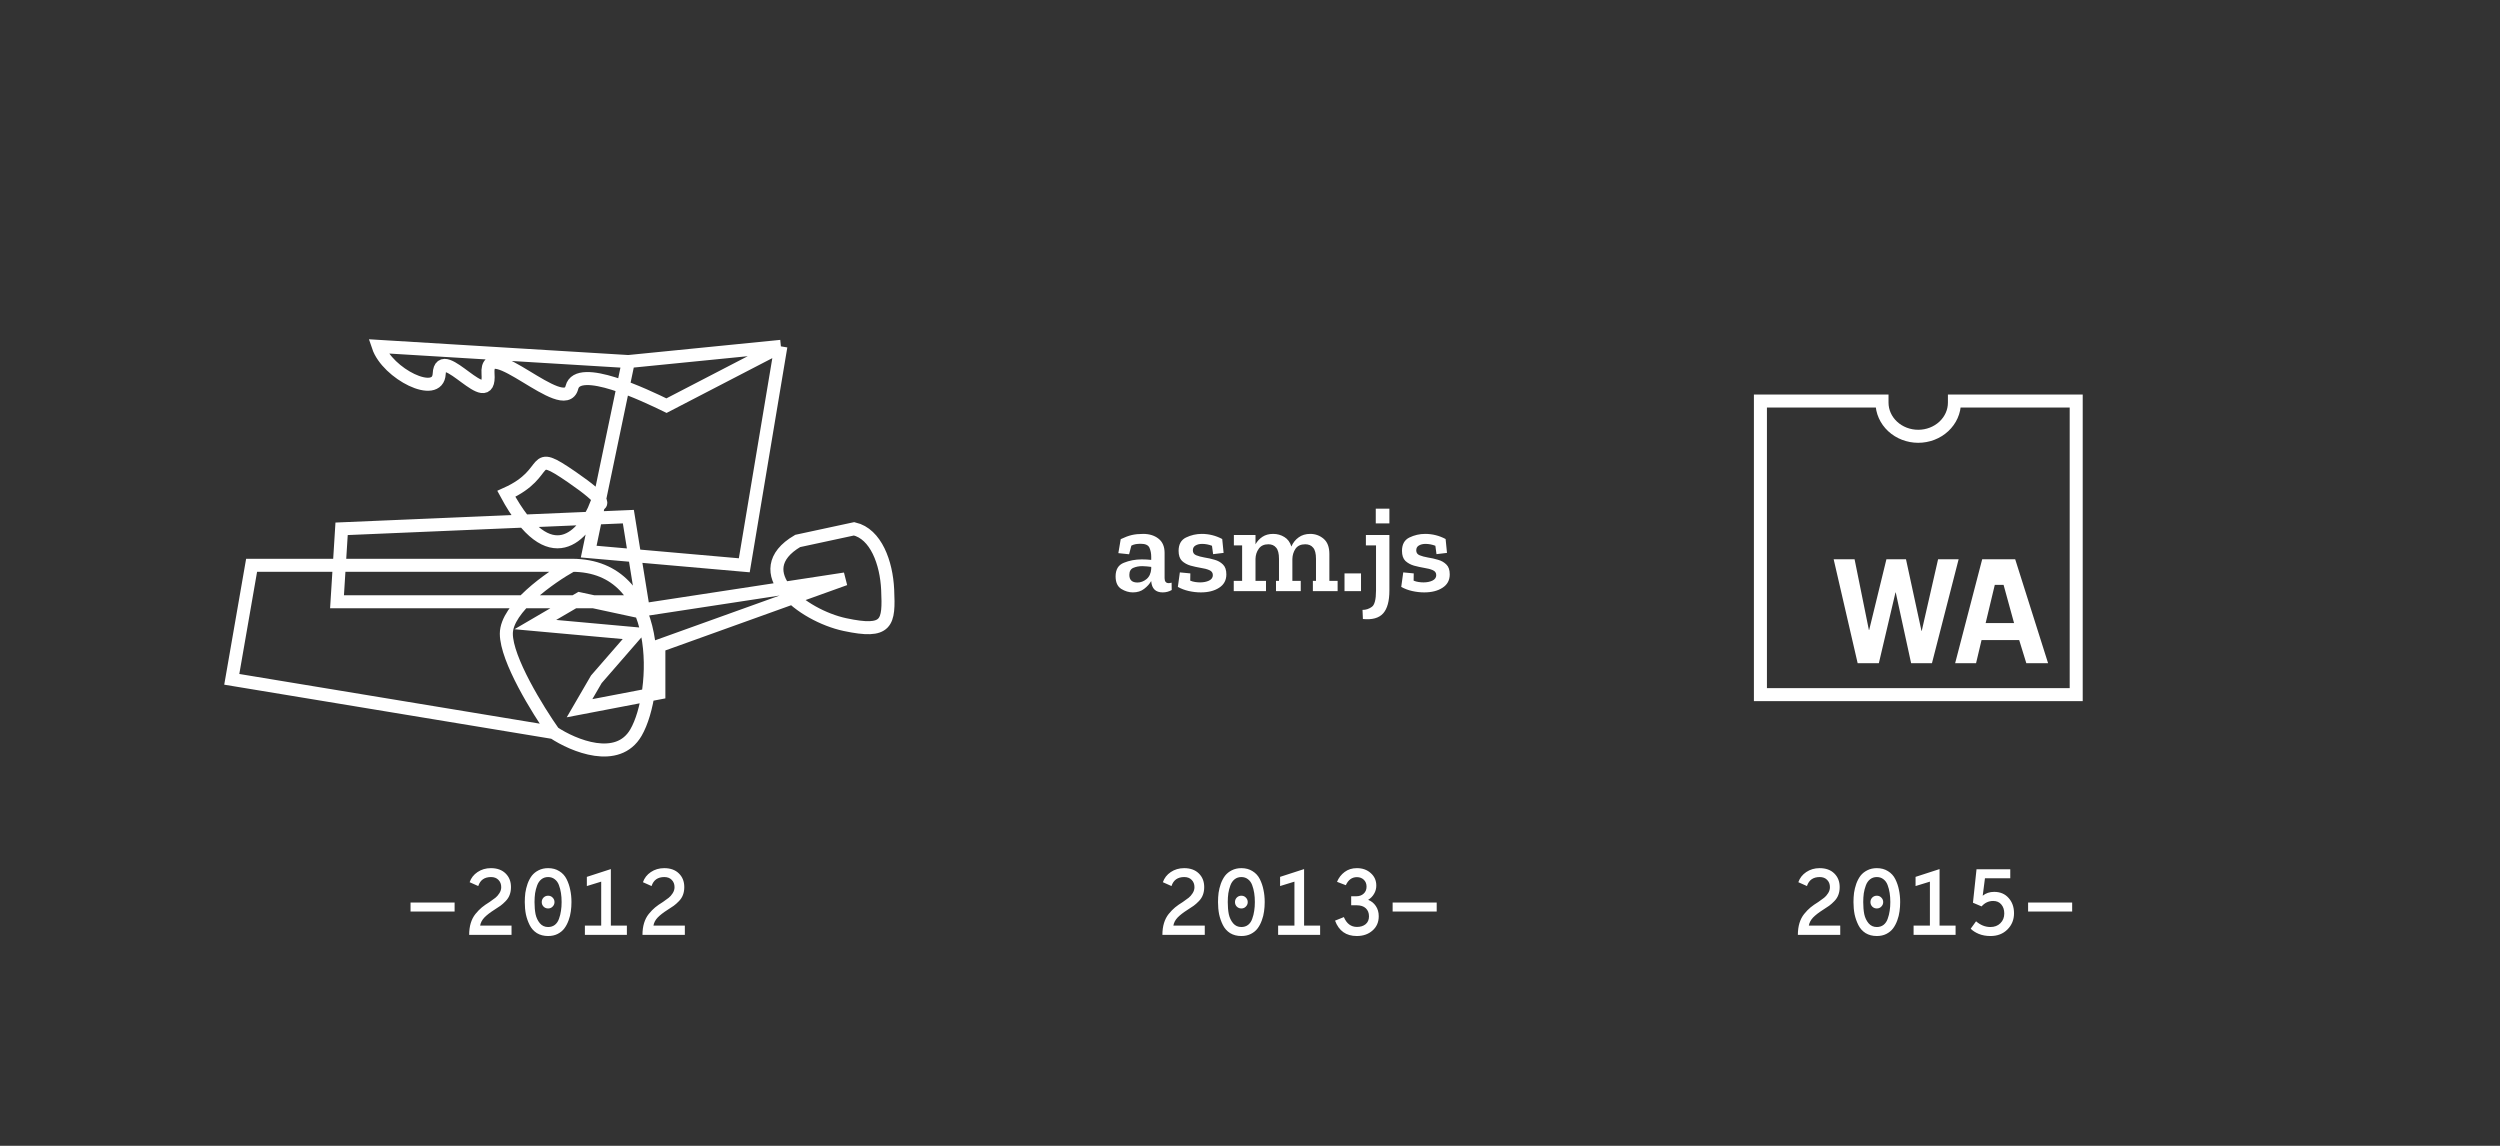 <svg width="960" height="440" viewBox="0 0 960 440" fill="none" xmlns="http://www.w3.org/2000/svg">
<rect x="0" y="0" width="960" height="440" fill="#333333" stroke="none"/>
<path d="M733.87 254.676L727.966 227.511H727.865L721.476 254.676H713.341L704.124 214.762H712.158L717.656 241.927H717.758L724.383 214.762H731.899L737.848 242.262H737.949L744.225 214.762H752.113L741.87 254.676H733.87Z" fill="white"/>
<path fill-rule="evenodd" clip-rule="evenodd" d="M778.107 254.676L775.369 245.792H760.913L758.806 254.676H750.772L761.161 214.762H773.837L786.468 254.676H778.107ZM762.49 239.245L765.994 224.599H769.375L773.397 239.245H762.49Z" fill="white"/>
<path d="M750.501 154.608V154H797.262V266.745H676V154H722.693V154.608C722.693 158.036 724.158 161.324 726.765 163.749C729.373 166.173 732.91 167.535 736.597 167.535C740.285 167.535 743.821 166.173 746.429 163.749C749.036 161.324 750.501 158.036 750.501 154.608Z" stroke="white" stroke-width="5"/>
<path d="M430.356 207.032C431.956 206.264 433.38 205.736 434.628 205.448C435.876 205.16 437.316 205.016 438.948 205.016C441.348 205.016 443.316 205.624 444.852 206.84C446.42 208.056 447.204 209.88 447.204 212.312V222.008C447.204 223.288 447.732 223.928 448.788 223.928C449.076 223.928 449.444 223.864 449.892 223.736L449.94 226.568C448.884 227.176 447.732 227.48 446.484 227.48C443.764 227.48 442.292 226.056 442.068 223.208V223.112C441.428 224.232 440.516 225.24 439.332 226.136C438.18 227.032 436.74 227.48 435.012 227.48C433.508 227.48 432.02 227.032 430.548 226.136C429.108 225.208 428.388 223.608 428.388 221.336C428.388 218.68 429.444 216.936 431.556 216.104C433.668 215.24 435.956 214.808 438.42 214.808C439.028 214.808 439.652 214.824 440.292 214.856C440.932 214.888 441.524 214.936 442.068 215V213.8C442.068 212.52 441.844 211.368 441.396 210.344C440.948 209.32 439.828 208.808 438.036 208.808C437.364 208.808 436.724 208.856 436.116 208.952C435.54 209.048 434.98 209.24 434.436 209.528L433.572 212.84L429.444 212.408L430.356 207.032ZM442.068 218.456V217.688C441.524 217.624 440.964 217.56 440.388 217.496C439.812 217.432 439.22 217.4 438.612 217.4C437.332 217.4 436.18 217.624 435.156 218.072C434.164 218.52 433.668 219.416 433.668 220.76C433.668 222.712 434.708 223.688 436.788 223.688C438.004 223.688 439.156 223.256 440.244 222.392C441.332 221.496 441.94 220.184 442.068 218.456ZM470.919 220.568C470.919 222.808 469.991 224.52 468.135 225.704C466.311 226.888 463.975 227.48 461.127 227.48C459.591 227.48 458.039 227.304 456.471 226.952C454.935 226.6 453.543 226.072 452.295 225.368L453.063 219.8L457.095 220.184L457.047 222.968C457.655 223.224 458.295 223.4 458.967 223.496C459.671 223.592 460.295 223.64 460.839 223.64C462.151 223.64 463.287 223.416 464.247 222.968C465.239 222.488 465.735 221.784 465.735 220.856C465.735 219.96 465.287 219.32 464.391 218.936C463.527 218.552 462.439 218.264 461.127 218.072C459.815 217.848 458.503 217.56 457.191 217.208C455.879 216.824 454.775 216.216 453.879 215.384C453.015 214.52 452.583 213.24 452.583 211.544C452.583 209.048 453.527 207.336 455.415 206.408C457.335 205.48 459.351 205.016 461.463 205.016C464.247 205.016 466.871 205.672 469.335 206.984L469.863 212.312L465.831 212.792L465.399 209.576C464.151 209.096 462.887 208.856 461.607 208.856C460.615 208.856 459.767 209.064 459.063 209.48C458.391 209.864 458.055 210.488 458.055 211.352C458.055 212.248 458.487 212.872 459.351 213.224C460.215 213.576 461.287 213.864 462.567 214.088C463.847 214.28 465.127 214.568 466.407 214.952C467.687 215.304 468.759 215.912 469.623 216.776C470.487 217.608 470.919 218.872 470.919 220.568ZM513.647 227H504.143V223.064H505.343V214.616C505.343 212.568 504.975 211.128 504.239 210.296C503.535 209.432 502.527 209 501.215 209C499.519 209 498.271 209.576 497.471 210.728C496.703 211.88 496.303 213.192 496.271 214.664V223.064H499.487V227H489.983V223.064H491.135V214.616C491.135 212.568 490.767 211.128 490.031 210.296C489.327 209.432 488.335 209 487.055 209C485.391 209 484.159 209.576 483.359 210.728C482.559 211.848 482.143 213.144 482.111 214.616V223.064H486.143V227H473.759V223.064H476.975V209.432H473.807V205.448H482.111V209C482.783 207.816 483.679 206.856 484.799 206.12C485.919 205.384 487.279 205.016 488.879 205.016C490.479 205.016 491.919 205.416 493.199 206.216C494.479 206.984 495.375 208.2 495.887 209.864C496.527 208.392 497.455 207.224 498.671 206.36C499.887 205.464 501.375 205.016 503.135 205.016C505.087 205.016 506.799 205.64 508.271 206.888C509.743 208.136 510.479 210.088 510.479 212.744V223.064H513.647V227ZM516.292 227V220.184H522.628V227H516.292ZM528.295 200.984V195.32H533.527V200.984H528.295ZM533.527 226.76C533.527 230.824 532.727 233.752 531.127 235.544C529.527 237.336 526.935 238.056 523.351 237.704L523.207 234.2C524.519 234.2 525.703 233.816 526.759 233.048C527.847 232.312 528.391 230.216 528.391 226.76V209.432H524.503V205.448H533.527V226.76ZM556.7 220.568C556.7 222.808 555.772 224.52 553.916 225.704C552.092 226.888 549.756 227.48 546.908 227.48C545.372 227.48 543.82 227.304 542.252 226.952C540.716 226.6 539.324 226.072 538.076 225.368L538.844 219.8L542.876 220.184L542.828 222.968C543.436 223.224 544.076 223.4 544.748 223.496C545.452 223.592 546.076 223.64 546.62 223.64C547.932 223.64 549.068 223.416 550.028 222.968C551.02 222.488 551.516 221.784 551.516 220.856C551.516 219.96 551.068 219.32 550.172 218.936C549.308 218.552 548.22 218.264 546.908 218.072C545.596 217.848 544.284 217.56 542.972 217.208C541.66 216.824 540.556 216.216 539.66 215.384C538.796 214.52 538.364 213.24 538.364 211.544C538.364 209.048 539.308 207.336 541.196 206.408C543.116 205.48 545.132 205.016 547.244 205.016C550.028 205.016 552.652 205.672 555.116 206.984L555.644 212.312L551.612 212.792L551.18 209.576C549.932 209.096 548.668 208.856 547.388 208.856C546.396 208.856 545.548 209.064 544.844 209.48C544.172 209.864 543.836 210.488 543.836 211.352C543.836 212.248 544.268 212.872 545.132 213.224C545.996 213.576 547.068 213.864 548.348 214.088C549.628 214.28 550.908 214.568 552.188 214.952C553.468 215.304 554.54 215.912 555.404 216.776C556.268 217.608 556.7 218.872 556.7 220.568Z" fill="white"/>
<path d="M219.617 217.073H96.615L89 260.86L212.589 281.295M219.617 217.073C255.347 217.073 253.004 266.115 244.218 281.295C237.189 293.439 220.203 286.355 212.589 281.295M219.617 217.073C211.222 221.743 194.431 233.537 194.431 243.345C194.431 253.154 206.536 272.732 212.589 281.295M299.862 133L285.804 217.073L226.06 211.818L241.289 138.838M299.862 133L255.932 155.77C247.927 151.877 221.96 139.422 219.617 148.764C216.689 160.44 186.231 127.745 187.402 143.509C188.574 159.273 169.245 131.248 168.659 143.509C168.19 153.318 148.744 143.509 145.23 133L241.289 138.838M299.862 133L241.289 138.838M205.56 239.842L222.546 229.917L244.218 234.588L324.462 222.327L253.004 248.016V266.115L222.546 271.953L228.989 260.86L244.218 243.345L205.56 239.842ZM327.977 203.061C336.372 205.007 340.394 216.138 340.863 226.414C341.449 239.258 340.863 243.345 324.462 239.842C308.062 236.339 286.39 219.408 306.305 207.731L327.977 203.061ZM246.561 231.085L241.289 198.39L131.172 203.061L129.415 231.085H246.561ZM194.431 189.632C212.589 181.459 202.631 171.533 219.617 183.21C233.206 192.551 231.527 194.108 228.989 193.719C224.498 205.396 211.3 220.926 194.431 189.632Z" stroke="white" stroke-width="5"/>
<path d="M157.649 350.036V346.58H174.569V350.036H157.649ZM180.157 359C180.157 357.32 180.361 355.808 180.769 354.464C181.177 353.12 181.777 351.956 182.569 350.972C183.385 349.964 184.201 349.124 185.017 348.452C185.833 347.78 186.829 347.084 188.005 346.364C188.989 345.692 189.733 345.152 190.237 344.744C190.765 344.336 191.269 343.76 191.749 343.016C192.229 342.272 192.469 341.492 192.469 340.676C192.469 339.524 192.109 338.588 191.389 337.868C190.693 337.148 189.745 336.788 188.545 336.788C186.025 336.788 184.393 337.94 183.649 340.244L180.337 338.768C180.889 337.16 181.897 335.864 183.361 334.88C184.849 333.872 186.565 333.368 188.509 333.368C190.885 333.368 192.757 334.04 194.125 335.384C195.517 336.728 196.213 338.48 196.213 340.64C196.213 341.744 196.045 342.74 195.709 343.628C195.397 344.492 194.881 345.296 194.161 346.04C193.465 346.76 192.805 347.348 192.181 347.804C191.581 348.236 190.729 348.8 189.625 349.496C188.113 350.456 186.901 351.404 185.989 352.34C185.101 353.276 184.561 354.308 184.369 355.436H196.429V359H180.157ZM210.477 359.432C208.821 359.432 207.381 359.06 206.157 358.316C204.957 357.548 204.033 356.516 203.385 355.22C202.737 353.924 202.257 352.556 201.945 351.116C201.657 349.652 201.513 348.08 201.513 346.4C201.513 345.152 201.585 343.964 201.729 342.836C201.897 341.684 202.185 340.52 202.593 339.344C203.025 338.168 203.565 337.148 204.213 336.284C204.885 335.42 205.749 334.724 206.805 334.196C207.885 333.644 209.109 333.368 210.477 333.368C212.133 333.368 213.561 333.752 214.761 334.52C215.985 335.264 216.921 336.284 217.569 337.58C218.217 338.876 218.685 340.256 218.973 341.72C219.285 343.16 219.441 344.72 219.441 346.4C219.441 347.648 219.357 348.848 219.189 350C219.045 351.128 218.757 352.28 218.325 353.456C217.893 354.632 217.353 355.652 216.705 356.516C216.057 357.38 215.193 358.088 214.113 358.64C213.057 359.168 211.845 359.432 210.477 359.432ZM210.477 355.976C211.485 355.976 212.349 355.7 213.069 355.148C213.789 354.572 214.317 353.792 214.653 352.808C215.013 351.824 215.265 350.816 215.409 349.784C215.577 348.752 215.661 347.624 215.661 346.4C215.661 345.128 215.577 343.964 215.409 342.908C215.241 341.828 214.977 340.808 214.617 339.848C214.257 338.888 213.717 338.144 212.997 337.616C212.301 337.064 211.461 336.788 210.477 336.788C209.469 336.788 208.605 337.076 207.885 337.652C207.165 338.228 206.625 339.008 206.265 339.992C205.905 340.952 205.641 341.96 205.473 343.016C205.329 344.072 205.257 345.2 205.257 346.4C205.257 348.152 205.389 349.7 205.653 351.044C205.941 352.388 206.493 353.552 207.309 354.536C208.125 355.496 209.181 355.976 210.477 355.976ZM212.205 348.128C211.749 348.608 211.173 348.848 210.477 348.848C209.781 348.848 209.193 348.608 208.713 348.128C208.257 347.648 208.029 347.072 208.029 346.4C208.029 345.728 208.257 345.152 208.713 344.672C209.193 344.192 209.781 343.952 210.477 343.952C211.173 343.952 211.749 344.192 212.205 344.672C212.685 345.152 212.925 345.728 212.925 346.4C212.925 347.072 212.685 347.648 212.205 348.128ZM234.568 355.436H240.724V359H224.596V355.436H230.86V338.552L225.352 340.244V336.716L234.568 333.728V355.436ZM246.708 359C246.708 357.32 246.912 355.808 247.32 354.464C247.728 353.12 248.328 351.956 249.12 350.972C249.936 349.964 250.752 349.124 251.568 348.452C252.384 347.78 253.38 347.084 254.556 346.364C255.54 345.692 256.284 345.152 256.788 344.744C257.316 344.336 257.82 343.76 258.3 343.016C258.78 342.272 259.02 341.492 259.02 340.676C259.02 339.524 258.66 338.588 257.94 337.868C257.244 337.148 256.296 336.788 255.096 336.788C252.576 336.788 250.944 337.94 250.2 340.244L246.888 338.768C247.44 337.16 248.448 335.864 249.912 334.88C251.4 333.872 253.116 333.368 255.06 333.368C257.436 333.368 259.308 334.04 260.676 335.384C262.068 336.728 262.764 338.48 262.764 340.64C262.764 341.744 262.596 342.74 262.26 343.628C261.948 344.492 261.432 345.296 260.712 346.04C260.016 346.76 259.356 347.348 258.732 347.804C258.132 348.236 257.28 348.8 256.176 349.496C254.664 350.456 253.452 351.404 252.54 352.34C251.652 353.276 251.112 354.308 250.92 355.436H262.98V359H246.708ZM446.36 359C446.36 357.32 446.564 355.808 446.972 354.464C447.38 353.12 447.98 351.956 448.772 350.972C449.588 349.964 450.404 349.124 451.22 348.452C452.036 347.78 453.032 347.084 454.208 346.364C455.192 345.692 455.936 345.152 456.44 344.744C456.968 344.336 457.472 343.76 457.952 343.016C458.432 342.272 458.672 341.492 458.672 340.676C458.672 339.524 458.312 338.588 457.592 337.868C456.896 337.148 455.948 336.788 454.748 336.788C452.228 336.788 450.596 337.94 449.852 340.244L446.54 338.768C447.092 337.16 448.1 335.864 449.564 334.88C451.052 333.872 452.768 333.368 454.712 333.368C457.088 333.368 458.96 334.04 460.328 335.384C461.72 336.728 462.416 338.48 462.416 340.64C462.416 341.744 462.248 342.74 461.912 343.628C461.6 344.492 461.084 345.296 460.364 346.04C459.668 346.76 459.008 347.348 458.384 347.804C457.784 348.236 456.932 348.8 455.828 349.496C454.316 350.456 453.104 351.404 452.192 352.34C451.304 353.276 450.764 354.308 450.572 355.436H462.632V359H446.36ZM476.68 359.432C475.024 359.432 473.584 359.06 472.36 358.316C471.16 357.548 470.236 356.516 469.588 355.22C468.94 353.924 468.46 352.556 468.148 351.116C467.86 349.652 467.716 348.08 467.716 346.4C467.716 345.152 467.788 343.964 467.932 342.836C468.1 341.684 468.388 340.52 468.796 339.344C469.228 338.168 469.768 337.148 470.416 336.284C471.088 335.42 471.952 334.724 473.008 334.196C474.088 333.644 475.312 333.368 476.68 333.368C478.336 333.368 479.764 333.752 480.964 334.52C482.188 335.264 483.124 336.284 483.772 337.58C484.42 338.876 484.888 340.256 485.176 341.72C485.488 343.16 485.644 344.72 485.644 346.4C485.644 347.648 485.56 348.848 485.392 350C485.248 351.128 484.96 352.28 484.528 353.456C484.096 354.632 483.556 355.652 482.908 356.516C482.26 357.38 481.396 358.088 480.316 358.64C479.26 359.168 478.048 359.432 476.68 359.432ZM476.68 355.976C477.688 355.976 478.552 355.7 479.272 355.148C479.992 354.572 480.52 353.792 480.856 352.808C481.216 351.824 481.468 350.816 481.612 349.784C481.78 348.752 481.864 347.624 481.864 346.4C481.864 345.128 481.78 343.964 481.612 342.908C481.444 341.828 481.18 340.808 480.82 339.848C480.46 338.888 479.92 338.144 479.2 337.616C478.504 337.064 477.664 336.788 476.68 336.788C475.672 336.788 474.808 337.076 474.088 337.652C473.368 338.228 472.828 339.008 472.468 339.992C472.108 340.952 471.844 341.96 471.676 343.016C471.532 344.072 471.46 345.2 471.46 346.4C471.46 348.152 471.592 349.7 471.856 351.044C472.144 352.388 472.696 353.552 473.512 354.536C474.328 355.496 475.384 355.976 476.68 355.976ZM478.408 348.128C477.952 348.608 477.376 348.848 476.68 348.848C475.984 348.848 475.396 348.608 474.916 348.128C474.46 347.648 474.232 347.072 474.232 346.4C474.232 345.728 474.46 345.152 474.916 344.672C475.396 344.192 475.984 343.952 476.68 343.952C477.376 343.952 477.952 344.192 478.408 344.672C478.888 345.152 479.128 345.728 479.128 346.4C479.128 347.072 478.888 347.648 478.408 348.128ZM500.771 355.436H506.927V359H490.799V355.436H497.063V338.552L491.555 340.244V336.716L500.771 333.728V355.436ZM521.011 359.432C516.907 359.432 514.123 357.464 512.659 353.528L516.043 352.16C517.099 354.68 518.779 355.94 521.083 355.94C522.427 355.94 523.531 355.592 524.395 354.896C525.259 354.176 525.691 353.168 525.691 351.872C525.691 350.576 525.283 349.544 524.467 348.776C523.651 348.008 522.475 347.624 520.939 347.624H518.851V344.168H520.759C521.959 344.168 522.919 343.832 523.639 343.16C524.383 342.488 524.755 341.588 524.755 340.46C524.755 339.38 524.407 338.504 523.711 337.832C523.015 337.16 522.127 336.824 521.047 336.824C519.151 336.824 517.735 337.856 516.799 339.92L513.415 338.624C514.063 337.064 515.035 335.804 516.331 334.844C517.627 333.86 519.199 333.368 521.047 333.368C523.207 333.368 524.983 334.004 526.375 335.276C527.791 336.524 528.499 338.12 528.499 340.064C528.499 341.216 528.211 342.272 527.635 343.232C527.083 344.192 526.327 344.96 525.367 345.536C526.591 346.016 527.575 346.808 528.319 347.912C529.063 349.016 529.435 350.324 529.435 351.836C529.435 354.116 528.631 355.952 527.023 357.344C525.439 358.736 523.435 359.432 521.011 359.432ZM534.771 350.036V346.58H551.691V350.036H534.771ZM690.38 359C690.38 357.32 690.584 355.808 690.992 354.464C691.4 353.12 692 351.956 692.792 350.972C693.608 349.964 694.424 349.124 695.24 348.452C696.056 347.78 697.052 347.084 698.228 346.364C699.212 345.692 699.956 345.152 700.46 344.744C700.988 344.336 701.492 343.76 701.972 343.016C702.452 342.272 702.692 341.492 702.692 340.676C702.692 339.524 702.332 338.588 701.612 337.868C700.916 337.148 699.968 336.788 698.768 336.788C696.248 336.788 694.616 337.94 693.872 340.244L690.56 338.768C691.112 337.16 692.12 335.864 693.584 334.88C695.072 333.872 696.788 333.368 698.732 333.368C701.108 333.368 702.98 334.04 704.348 335.384C705.74 336.728 706.436 338.48 706.436 340.64C706.436 341.744 706.268 342.74 705.932 343.628C705.62 344.492 705.104 345.296 704.384 346.04C703.688 346.76 703.028 347.348 702.404 347.804C701.804 348.236 700.952 348.8 699.848 349.496C698.336 350.456 697.124 351.404 696.212 352.34C695.324 353.276 694.784 354.308 694.592 355.436H706.652V359H690.38ZM720.699 359.432C719.043 359.432 717.603 359.06 716.379 358.316C715.179 357.548 714.255 356.516 713.607 355.22C712.959 353.924 712.479 352.556 712.167 351.116C711.879 349.652 711.735 348.08 711.735 346.4C711.735 345.152 711.807 343.964 711.951 342.836C712.119 341.684 712.407 340.52 712.815 339.344C713.247 338.168 713.787 337.148 714.435 336.284C715.107 335.42 715.971 334.724 717.027 334.196C718.107 333.644 719.331 333.368 720.699 333.368C722.355 333.368 723.783 333.752 724.983 334.52C726.207 335.264 727.143 336.284 727.791 337.58C728.439 338.876 728.907 340.256 729.195 341.72C729.507 343.16 729.663 344.72 729.663 346.4C729.663 347.648 729.579 348.848 729.411 350C729.267 351.128 728.979 352.28 728.547 353.456C728.115 354.632 727.575 355.652 726.927 356.516C726.279 357.38 725.415 358.088 724.335 358.64C723.279 359.168 722.067 359.432 720.699 359.432ZM720.699 355.976C721.707 355.976 722.571 355.7 723.291 355.148C724.011 354.572 724.539 353.792 724.875 352.808C725.235 351.824 725.487 350.816 725.631 349.784C725.799 348.752 725.883 347.624 725.883 346.4C725.883 345.128 725.799 343.964 725.631 342.908C725.463 341.828 725.199 340.808 724.839 339.848C724.479 338.888 723.939 338.144 723.219 337.616C722.523 337.064 721.683 336.788 720.699 336.788C719.691 336.788 718.827 337.076 718.107 337.652C717.387 338.228 716.847 339.008 716.487 339.992C716.127 340.952 715.863 341.96 715.695 343.016C715.551 344.072 715.479 345.2 715.479 346.4C715.479 348.152 715.611 349.7 715.875 351.044C716.163 352.388 716.715 353.552 717.531 354.536C718.347 355.496 719.403 355.976 720.699 355.976ZM722.427 348.128C721.971 348.608 721.395 348.848 720.699 348.848C720.003 348.848 719.415 348.608 718.935 348.128C718.479 347.648 718.251 347.072 718.251 346.4C718.251 345.728 718.479 345.152 718.935 344.672C719.415 344.192 720.003 343.952 720.699 343.952C721.395 343.952 721.971 344.192 722.427 344.672C722.907 345.152 723.147 345.728 723.147 346.4C723.147 347.072 722.907 347.648 722.427 348.128ZM744.791 355.436H750.947V359H734.819V355.436H741.083V338.552L735.575 340.244V336.716L744.791 333.728V355.436ZM764.347 359.432C762.643 359.432 761.131 359.156 759.811 358.604C758.515 358.052 757.495 357.392 756.751 356.624L758.803 353.78C760.507 355.244 762.343 355.976 764.311 355.976C765.871 355.976 767.143 355.496 768.127 354.536C769.135 353.552 769.639 352.304 769.639 350.792C769.639 349.352 769.255 348.188 768.487 347.3C767.743 346.412 766.711 345.968 765.391 345.968C763.639 345.968 762.151 346.664 760.927 348.056L757.615 346.652L758.983 333.8H771.943V337.256H762.223L761.359 343.952C762.559 342.968 764.023 342.476 765.751 342.476C768.079 342.476 769.927 343.256 771.295 344.816C772.687 346.352 773.383 348.308 773.383 350.684C773.383 353.156 772.543 355.232 770.863 356.912C769.183 358.592 767.011 359.432 764.347 359.432ZM778.79 350.036V346.58H795.71V350.036H778.79Z" fill="white"/>
</svg>
